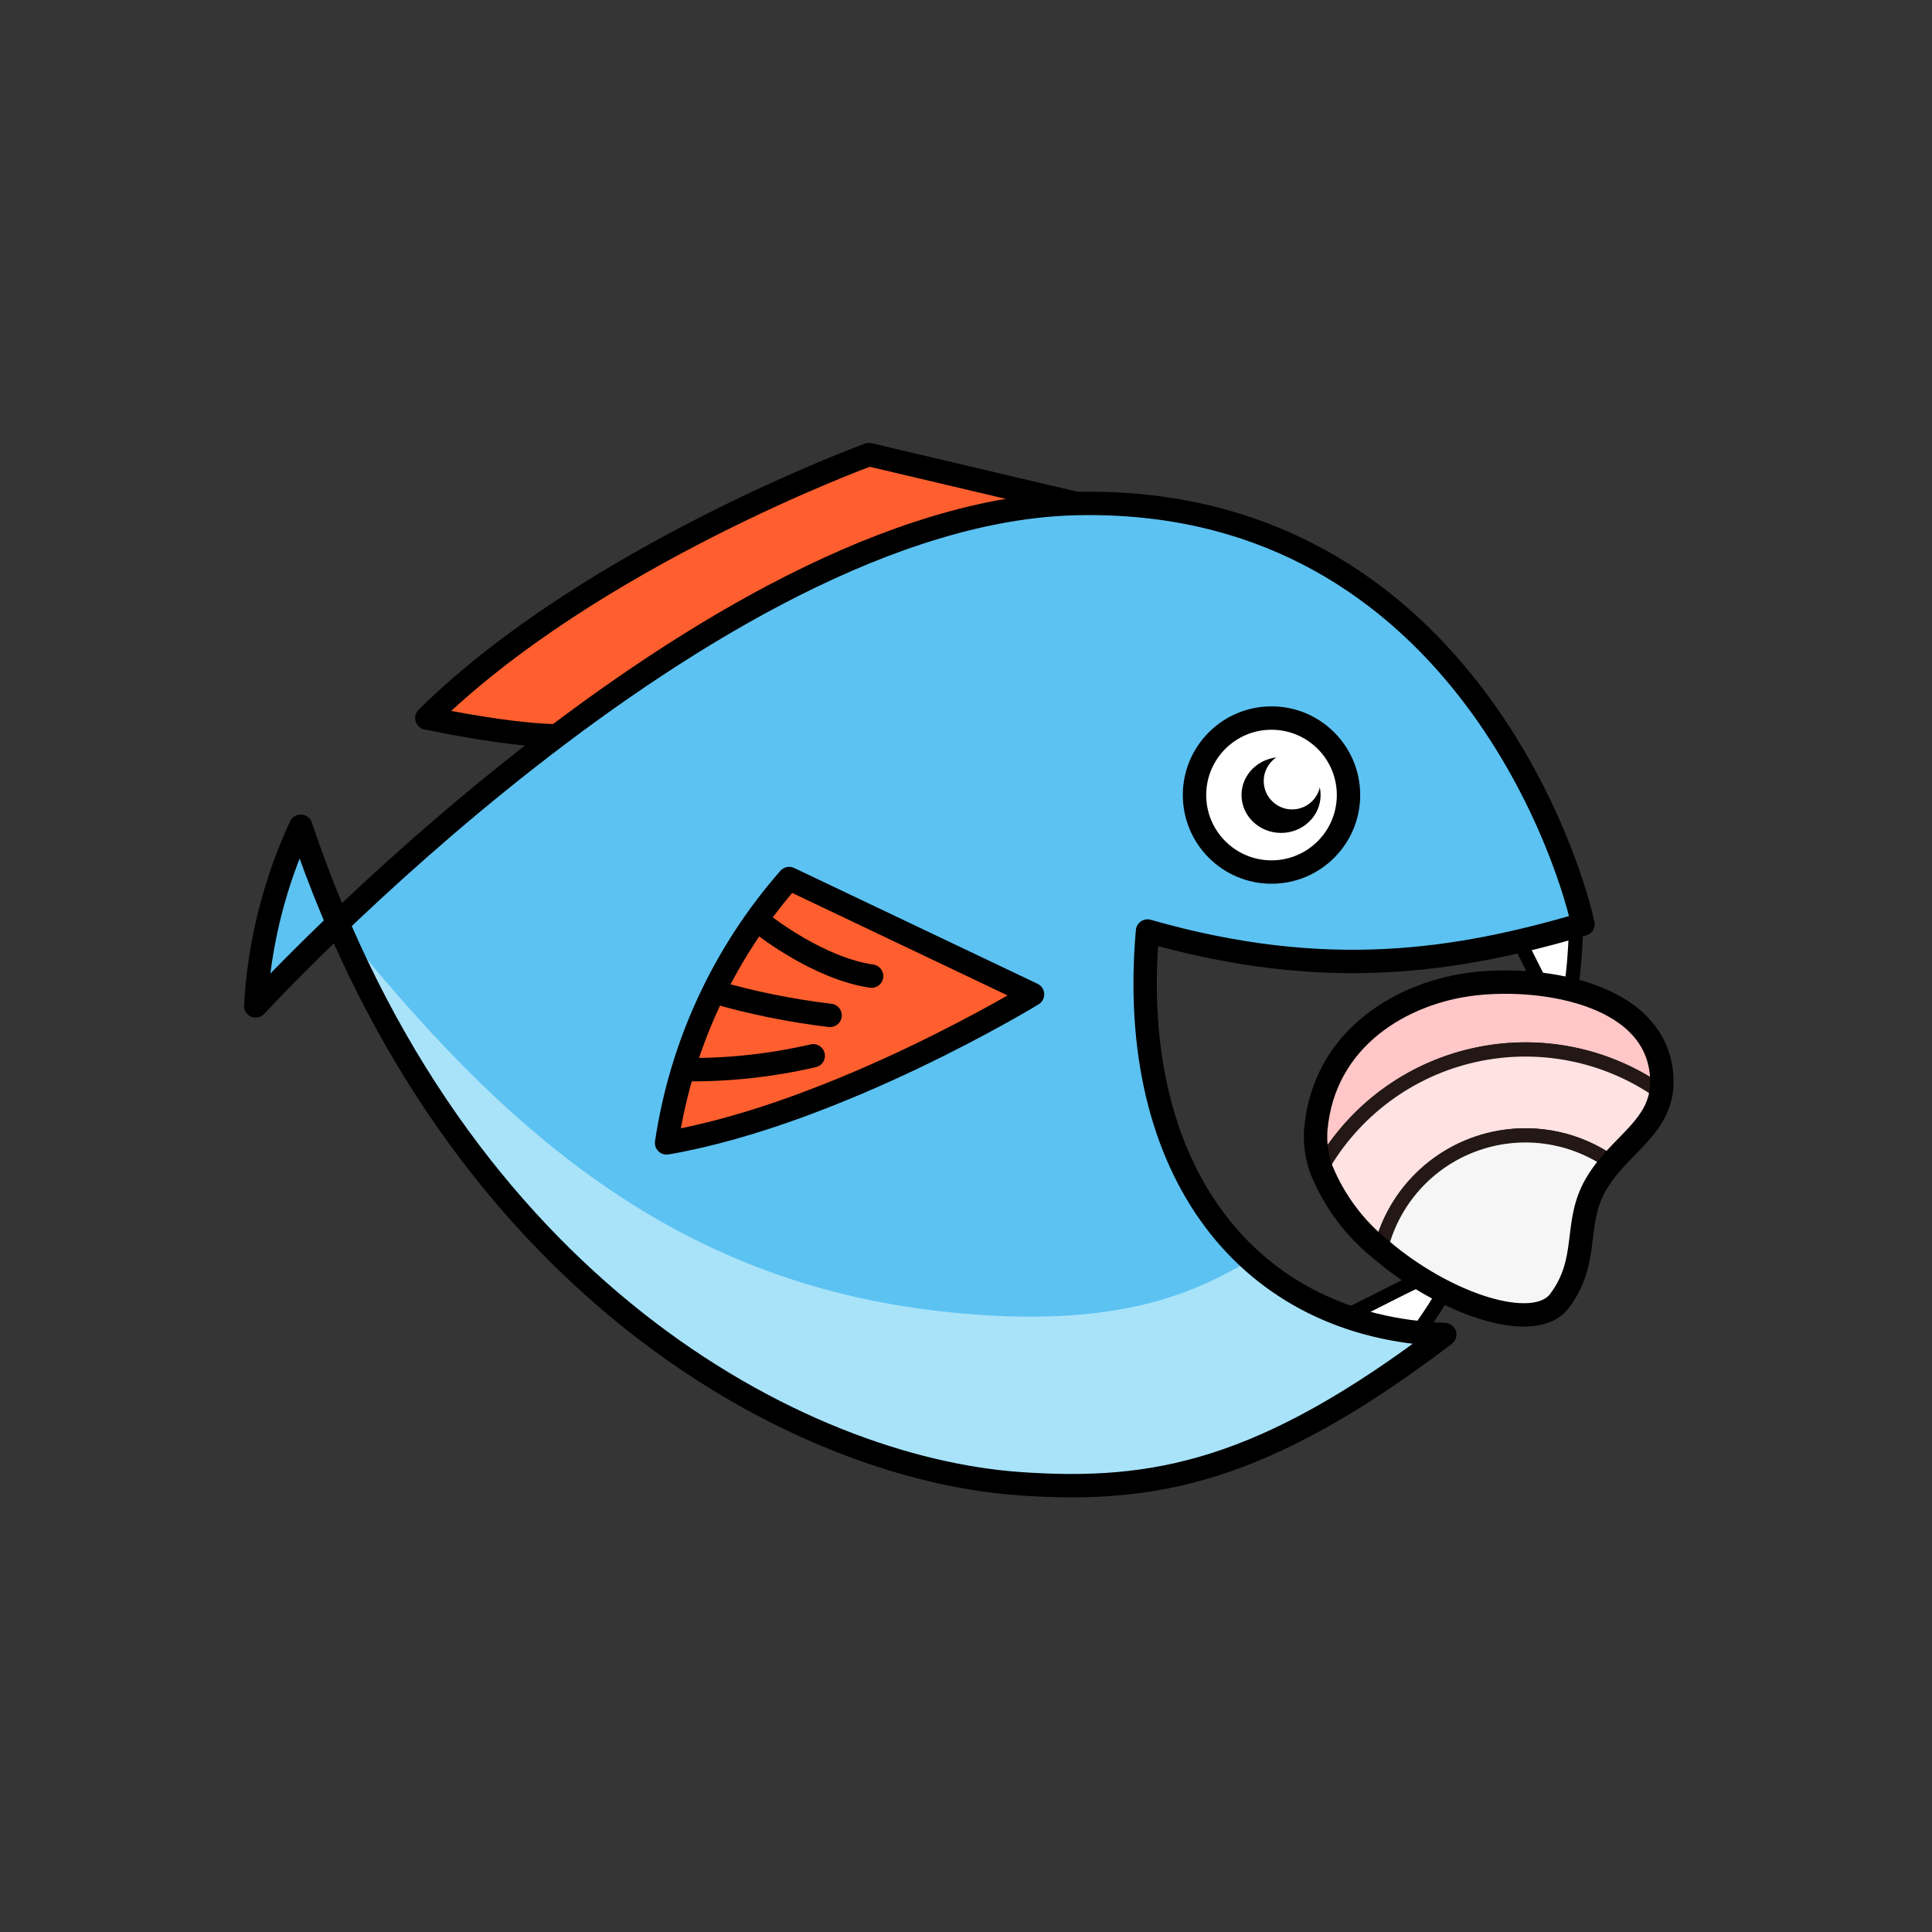 <?xml version="1.0" encoding="UTF-8"?>
<svg width="68px" height="68px" viewBox="0 0 68 68" version="1.1" xmlns="http://www.w3.org/2000/svg" xmlns:xlink="http://www.w3.org/1999/xlink">
    <rect x="0" y="0" width="68" height="68" fill="#333333" stroke="none"/>
    <!-- Generator: Sketch 57.1 (83088) - https://sketch.com -->
    <title>caseapp/choerodon</title>
    <desc>Created with Sketch.</desc>
    <defs>
        <rect id="path-1" x="0" y="0" width="68" height="68"></rect>
    </defs>
    <g id="页面-1" stroke="none" stroke-width="1" fill="none" fill-rule="evenodd">
        <g id="画板" transform="translate(-133, -655)">
            <g id="caseapp/choerodon" transform="translate(133, 655)">
                <mask id="mask-2" fill="white">
                    <use xlink:href="#path-1"></use>
                </mask>
                <use id="矩形" fill-opacity="0.01" fill="#FFFFFF" xlink:href="#path-1"></use>
                <g id="编组-9" mask="url(#mask-2)">
                    <g transform="translate(9, 16)">
                        <path d="M35.281,31.185 C36.97,31.566 41.517,28.355 41.989,28.779 C42.308,29.066 40.691,31.179 40.691,31.179 L39.18,32.502 C39.18,32.502 34.776,31.07 35.281,31.185 Z M42.545,14.606 C44.097,15.372 45.326,19.576 45.96,19.543 C46.389,19.521 46.463,16.862 46.463,16.862 L46.121,14.883 C46.121,14.883 42.08,14.377 42.544,14.606 L42.545,14.606 Z" id="形状" stroke="#000000" stroke-width="0.5" fill="#FFFFFF" fill-rule="nonzero"></path>
                        <path d="M28.892,1.723 L21.583,-3.90798505e-14 C21.583,-3.90798505e-14 11.796,3.573 6.023,9.273 C10.029,10.09 11.197,9.873 11.197,9.873 L28.892,1.723 Z" id="路径" stroke="#000000" stroke-width="0.823" fill="#FF5F2E" fill-rule="nonzero" stroke-linejoin="round"></path>
                        <path d="M7.81597009e-14,19.404 C7.81597009e-14,19.404 15.957,2.008 28.892,1.723 C41.828,1.438 45.709,13.942 46.715,16.53 C41.844,17.858 37.012,18.356 31.388,16.769 C30.643,25.237 34.958,30.717 41.849,30.972 C35.464,35.827 31.62,36.555 26.88,36.221 C19.134,35.674 7.046,29.322 1.584,13.08 C0.661,15.069 0.124,17.215 7.81597009e-14,19.404 Z" id="路径" stroke="none" fill="#5CC2F2" fill-rule="nonzero"></path>
                        <path d="M24.196,30.163 C14.67,29.117 8.682,23.731 2.884,16.495 C8.792,30.221 19.697,35.714 26.876,36.221 C31.615,36.555 35.459,35.827 41.844,30.972 C39.332,30.936 36.915,30.006 35.027,28.348 C33.302,29.307 30.671,30.875 24.196,30.163 L24.196,30.163 Z" id="路径" stroke="none" fill="#B2E7FB" fill-rule="nonzero" opacity="0.9"></path>
                        <path d="M-1.0658141e-14,19.404 C-1.0658141e-14,19.404 15.957,2.008 28.892,1.723 C41.828,1.438 46.07,13.599 46.715,16.53 C42.293,17.827 37.685,18.572 31.389,16.769 C30.643,25.237 34.958,30.717 41.85,30.972 C35.464,35.827 31.62,36.555 26.881,36.221 C19.134,35.674 7.046,29.322 1.584,13.08 C0.661,15.069 0.124,17.215 -1.0658141e-14,19.404 Z" id="路径" stroke="#000000" stroke-width="0.823" fill="none" stroke-linecap="round" stroke-linejoin="round"></path>
                        <path d="M27.342,18.998 L18.776,14.922 C16.474,17.545 14.976,20.775 14.462,24.227 C20.501,23.18 27.342,18.998 27.342,18.998 L27.342,18.998 Z" id="路径" stroke="#000000" stroke-width="0.823" fill="#FF5F2E" fill-rule="nonzero" stroke-linejoin="round"></path>
                        <circle id="椭圆形" stroke="#000000" stroke-width="0.823" fill="#FFFFFF" fill-rule="nonzero" stroke-linecap="round" stroke-linejoin="round" cx="35.753" cy="11.983" r="2.71"></circle>
                        <ellipse id="椭圆形" stroke="none" fill="#000000" fill-rule="nonzero" cx="36.089" cy="11.983" rx="1.392" ry="1.333"></ellipse>
                        <path d="M17.912,16.586 C17.912,16.586 19.828,18.092 21.678,18.356 M16.136,18.912 C17.472,19.298 18.837,19.574 20.217,19.738 M15.098,21.648 C16.62,21.667 18.139,21.503 19.623,21.16" id="形状" stroke="#000000" stroke-width="0.823" fill="none" stroke-linecap="round" stroke-linejoin="round"></path>
                        <path d="M43.28,21.059 C45.44,20.682 47.661,21.182 49.452,22.448 C49.483,22.282 49.497,22.114 49.493,21.945 C49.419,18.949 45.402,18.27 42.888,18.557 C40.374,18.843 37.595,20.455 37.312,23.683 C37.276,24.166 37.344,24.651 37.512,25.105 C38.733,22.962 40.849,21.478 43.28,21.059 L43.28,21.059 Z" id="路径" stroke="#231815" stroke-width="0.5" fill="#FFC7C7" fill-rule="nonzero" stroke-linejoin="round"></path>
                        <path d="M43.795,24.038 C45.155,23.801 46.553,24.111 47.684,24.901 C48.4,24.063 49.258,23.474 49.452,22.448 C47.549,21.106 45.167,20.629 42.894,21.135 C40.621,21.641 38.667,23.082 37.512,25.105 C37.961,26.204 38.683,27.169 39.61,27.911 C40.12,25.908 41.759,24.391 43.795,24.038 L43.795,24.038 Z" id="路径" stroke="#231815" stroke-width="0.5" fill="#FFE2E2" fill-rule="nonzero" stroke-linejoin="round"></path>
                        <path d="M39.61,27.911 C41.84,29.824 45.008,30.901 45.893,29.714 C46.969,28.271 46.369,27.01 47.167,25.623 C47.316,25.367 47.49,25.126 47.684,24.901 C46.273,23.919 44.47,23.691 42.859,24.292 C41.248,24.892 40.033,26.245 39.61,27.911 L39.61,27.911 Z" id="路径" stroke="#231815" stroke-width="0.5" fill="#F6F6F6" fill-rule="nonzero" stroke-linejoin="round"></path>
                        <path d="M42.888,18.627 C40.375,18.914 37.595,20.525 37.312,23.753 C37.276,24.236 37.344,24.721 37.512,25.176 C37.961,26.274 38.683,27.24 39.61,27.982 C41.84,29.894 45.007,30.972 45.893,29.784 C46.969,28.341 46.369,27.08 47.167,25.694 C47.316,25.438 47.49,25.196 47.684,24.972 C48.4,24.134 49.258,23.545 49.452,22.519 C49.483,22.353 49.497,22.184 49.492,22.015 C49.42,19.019 45.402,18.34 42.888,18.627 L42.888,18.627 Z" id="路径" stroke="#000000" stroke-width="0.823" fill="none" stroke-linecap="round" stroke-linejoin="round"></path>
                        <circle id="椭圆形" stroke="none" fill="#FFFFFF" fill-rule="nonzero" cx="36.479" cy="11.489" r="1"></circle>
                    </g>
                </g>
            </g>
        </g>
    </g>
</svg>
